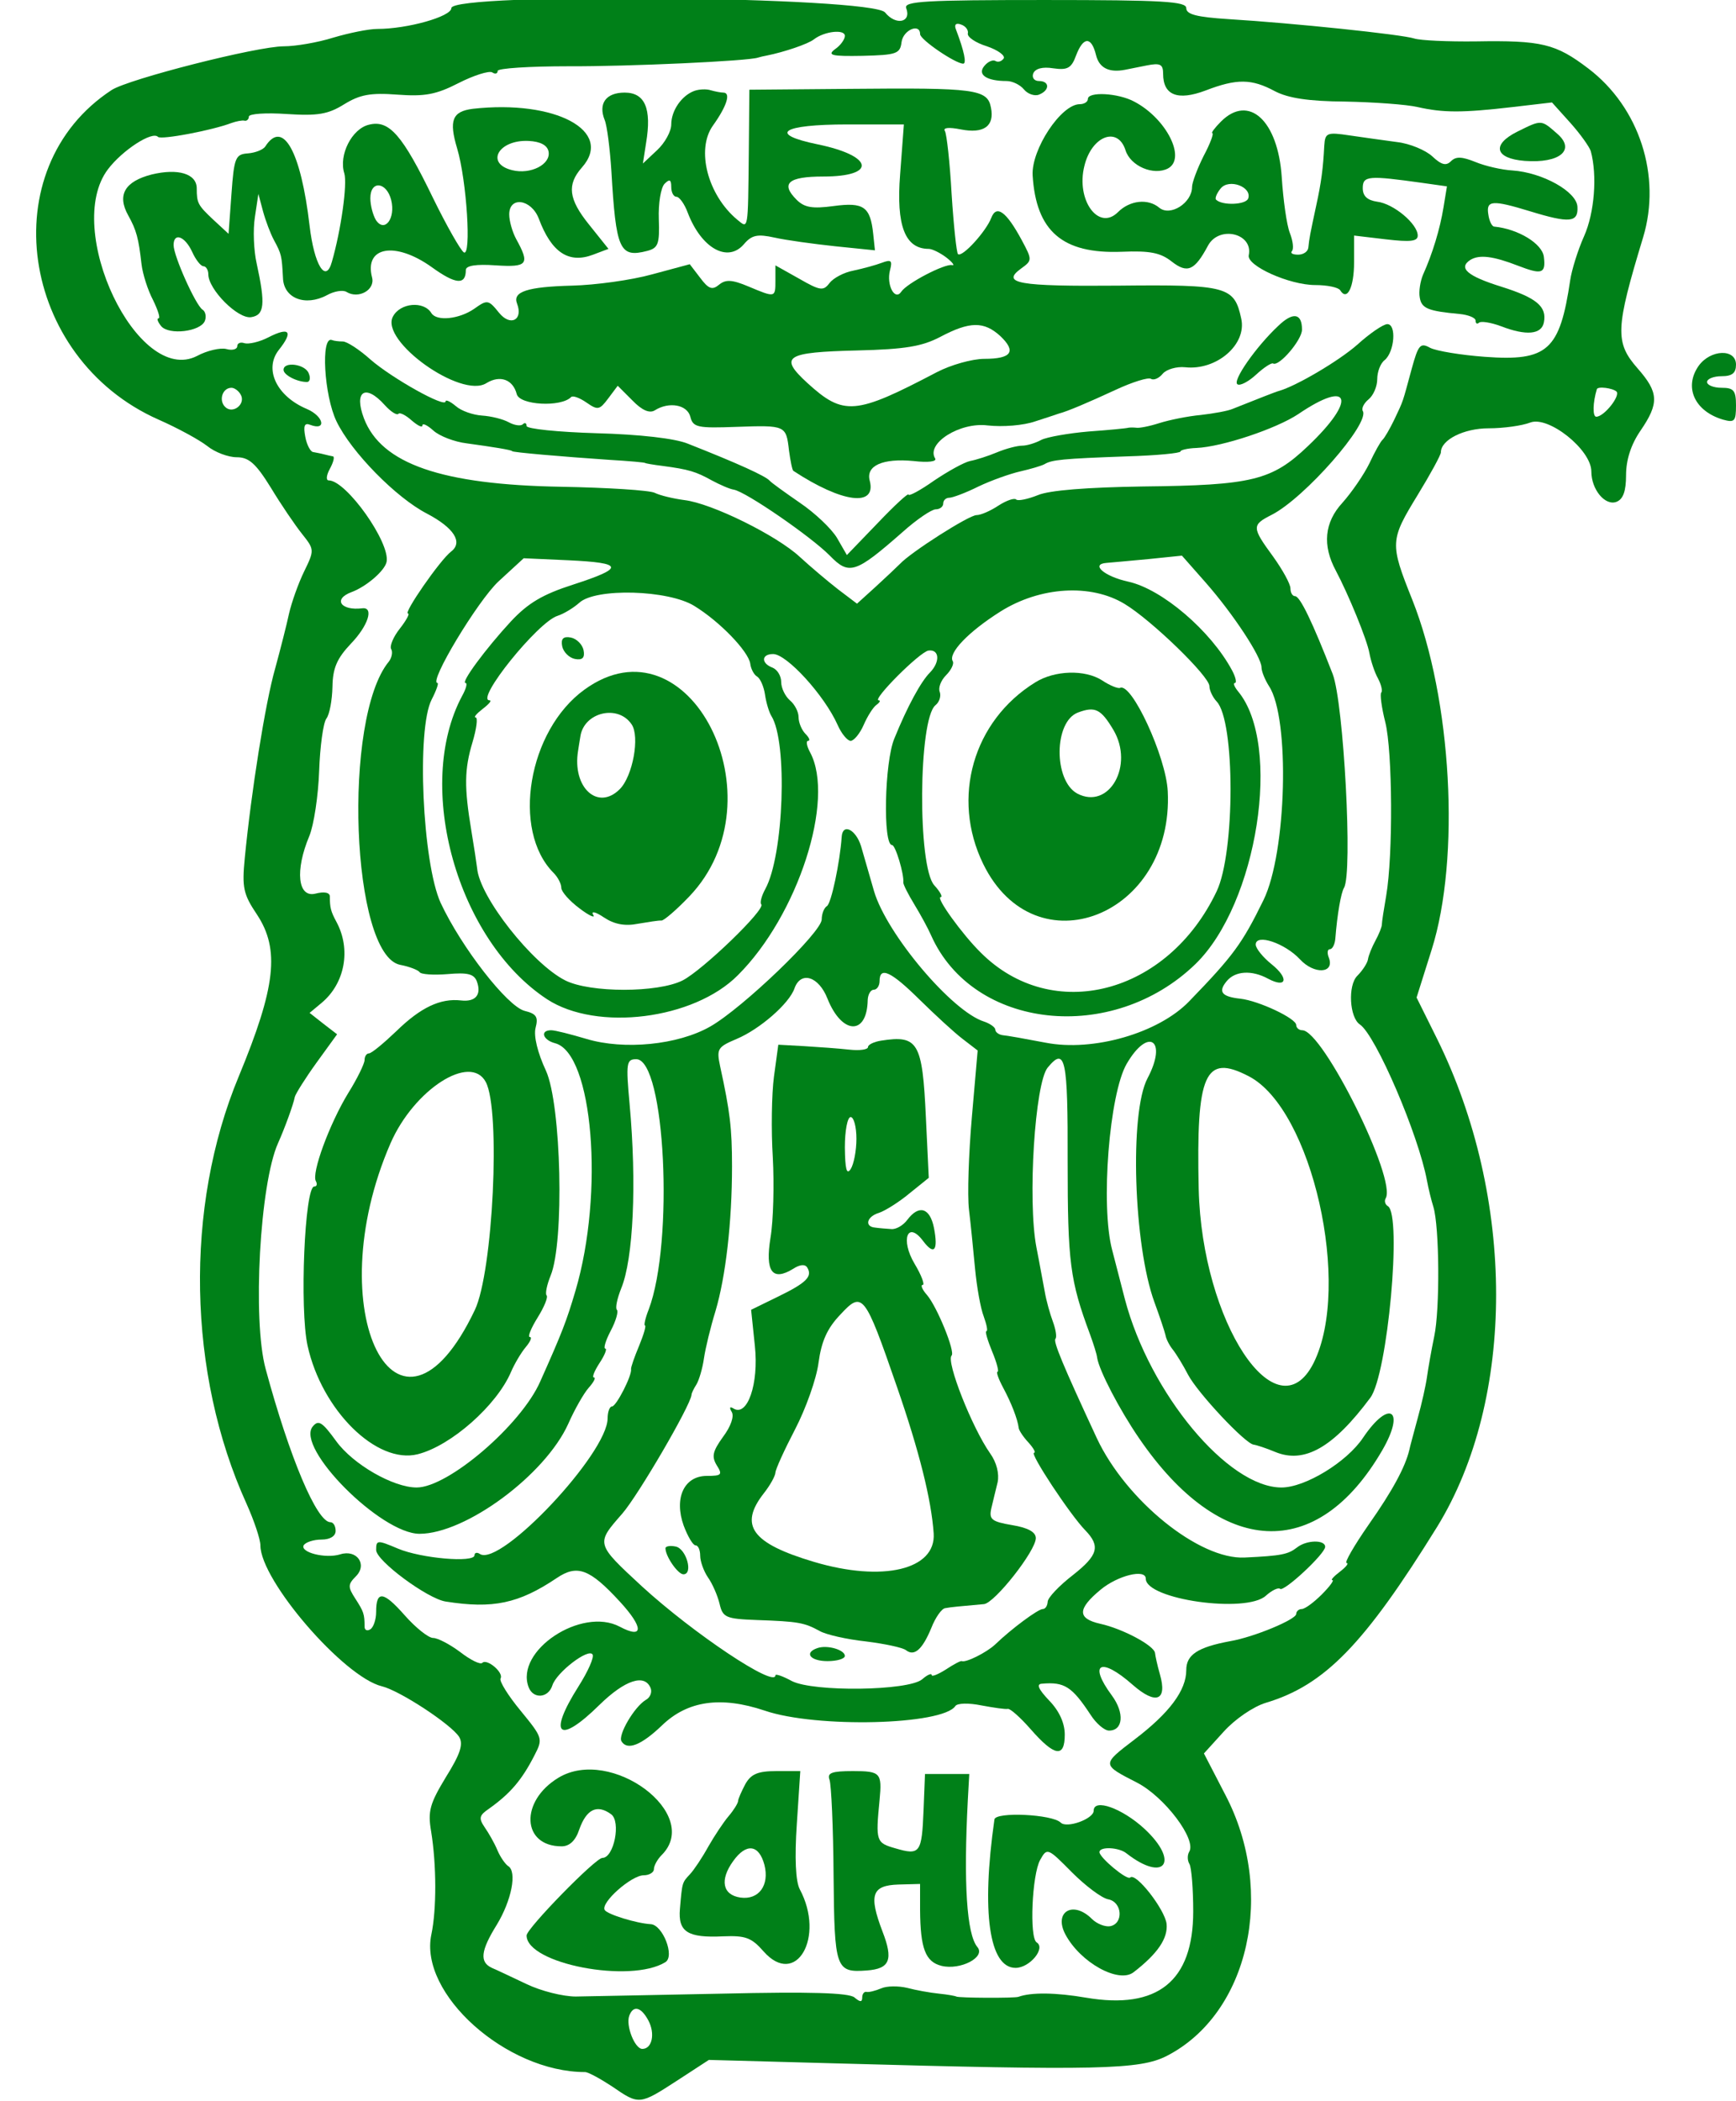 <?xml version="1.0" standalone="no"?>
<!DOCTYPE svg PUBLIC "-//W3C//DTD SVG 20010904//EN"
 "http://www.w3.org/TR/2001/REC-SVG-20010904/DTD/svg10.dtd">
<svg version="1.0" xmlns="http://www.w3.org/2000/svg"
 width="300pt" height="363pt" viewBox="0 0 300 363"
 preserveAspectRatio="xMidYMid meet">
<g transform="translate(0,363) scale(0.05,-0.05)"
fill="#008018" stroke="none">
<path d="M1560 7232 c0 -29 -151 -72 -256 -72 -30 0 -98 -14 -152 -30 -54 -17
-131 -30 -171 -30 -93 0 -536 -113 -595 -151 -413 -270 -319 -926 162 -1139
66 -29 141 -70 168 -91 27 -22 73 -39 102 -39 42 0 66 -21 118 -105 35 -58 84
-130 108 -160 43 -54 43 -56 7 -130 -20 -41 -43 -106 -52 -145 -8 -38 -30
-124 -48 -190 -34 -118 -83 -428 -105 -655 -10 -102 -5 -125 42 -195 80 -121
65 -251 -63 -560 -188 -452 -177 -1027 27 -1476 26 -58 48 -123 48 -144 0
-121 288 -455 420 -487 62 -15 240 -132 267 -175 15 -25 4 -59 -46 -139 -55
-91 -63 -117 -51 -187 19 -117 19 -270 1 -356 -44 -205 259 -476 531 -476 11
0 53 -23 94 -50 93 -64 94 -64 225 21 l109 71 440 -12 c903 -25 1050 -22 1143
26 284 146 378 566 202 902 l-74 143 69 76 c39 43 102 86 145 99 204 61 341
203 592 608 272 442 272 1137 -1 1688 l-70 141 52 165 c100 316 70 866 -67
1210 -78 195 -77 205 19 362 44 72 80 138 80 147 0 43 79 83 165 83 51 0 116
9 144 20 63 24 211 -94 211 -169 0 -63 48 -120 87 -105 23 9 33 37 33 92 0 53
17 106 50 154 65 95 63 132 -10 215 -79 90 -77 137 19 453 64 212 -13 449
-189 583 -113 86 -161 98 -391 94 -94 -1 -189 3 -211 10 -43 14 -415 53 -643
67 -108 7 -145 16 -145 38 0 23 -80 28 -489 28 -411 0 -488 -4 -479 -28 19
-50 -36 -61 -73 -15 -45 55 -1499 70 -1499 15z m1785 -88 c-2 -12 27 -32 66
-44 38 -13 64 -32 58 -42 -7 -10 -19 -14 -28 -9 -9 6 -27 -2 -39 -17 -25 -30
8 -52 77 -52 20 0 47 -13 60 -29 13 -16 37 -24 52 -18 38 15 37 47 0 47 -17 0
-25 12 -20 26 7 17 32 24 69 18 49 -7 63 0 79 44 25 66 53 67 69 2 11 -45 45
-62 101 -51 10 2 44 9 75 15 46 9 56 4 56 -29 0 -74 50 -94 146 -58 109 42
160 41 240 -2 46 -24 115 -35 244 -36 99 -2 212 -10 250 -19 88 -20 155 -20
327 0 l137 16 63 -70 c35 -39 66 -83 71 -98 23 -84 13 -213 -23 -294 -22 -49
-43 -118 -48 -152 -36 -243 -78 -281 -295 -265 -82 6 -167 20 -189 31 -34 19
-41 11 -64 -73 -33 -121 -27 -105 -60 -175 -16 -33 -34 -64 -41 -70 -6 -5 -27
-42 -45 -81 -19 -39 -61 -100 -93 -136 -63 -68 -70 -148 -23 -235 44 -83 108
-239 116 -285 5 -27 18 -67 30 -88 11 -21 16 -43 11 -48 -5 -5 1 -52 14 -103
25 -101 27 -459 3 -599 -8 -46 -15 -91 -15 -100 0 -8 -10 -33 -22 -55 -12 -22
-24 -51 -26 -65 -2 -13 -19 -39 -37 -57 -33 -33 -27 -144 9 -168 55 -37 203
-382 232 -540 5 -27 15 -68 22 -90 21 -68 23 -355 3 -448 -10 -48 -21 -111
-25 -140 -4 -29 -18 -92 -32 -142 -13 -49 -27 -99 -29 -110 -14 -59 -58 -141
-141 -259 -50 -72 -84 -131 -76 -132 9 0 -1 -13 -23 -30 -21 -16 -33 -29 -26
-29 7 0 -9 -22 -37 -50 -27 -27 -58 -50 -69 -50 -10 0 -19 -8 -19 -17 0 -19
-146 -80 -228 -94 -113 -21 -152 -47 -152 -100 0 -70 -58 -148 -179 -240 -114
-87 -114 -86 9 -149 95 -49 207 -197 180 -239 -7 -12 -6 -31 1 -42 7 -12 13
-86 13 -164 0 -241 -123 -340 -370 -298 -105 18 -190 19 -234 3 -13 -5 -208
-4 -215 1 -3 2 -30 7 -60 10 -30 3 -80 12 -110 20 -30 7 -70 7 -90 -2 -19 -8
-42 -14 -50 -12 -8 2 -15 -7 -15 -19 0 -17 -7 -17 -27 0 -20 16 -154 20 -455
13 -236 -5 -464 -9 -508 -10 -44 0 -120 19 -170 43 -49 23 -103 49 -120 56
-43 20 -39 59 17 149 51 84 71 184 39 203 -10 7 -27 31 -37 55 -10 24 -30 59
-44 79 -21 31 -19 41 15 64 73 52 113 98 157 184 30 58 29 61 -48 155 -43 52
-74 102 -69 111 12 20 -47 70 -63 54 -7 -7 -41 10 -76 37 -36 27 -78 49 -94
49 -16 0 -60 35 -98 78 -74 84 -99 87 -99 12 0 -26 -9 -53 -20 -60 -11 -7 -20
-3 -20 9 0 44 -3 52 -32 97 -26 40 -26 49 2 77 41 41 3 94 -54 76 -51 -16
-141 7 -126 32 7 10 34 19 61 19 30 0 49 12 49 30 0 17 -8 30 -18 30 -47 0
-141 223 -224 530 -46 169 -20 640 43 780 22 49 53 133 58 160 3 11 36 64 75
118 l71 98 -48 37 -47 37 42 35 c80 67 102 184 51 279 -20 37 -23 50 -23 88 0
14 -19 18 -50 10 -61 -15 -71 80 -21 199 16 39 31 140 34 225 3 84 14 166 25
181 11 14 20 64 21 110 1 65 16 98 63 148 61 63 81 128 40 123 -75 -9 -102 32
-37 56 51 19 114 73 121 104 14 66 -139 282 -200 282 -10 0 -8 18 4 40 12 22
17 41 11 43 -6 1 -20 4 -31 7 -11 3 -28 6 -38 8 -9 1 -22 25 -27 53 -7 37 -3
49 17 41 58 -22 47 30 -12 55 -104 44 -148 137 -97 203 52 65 38 82 -36 44
-31 -16 -68 -24 -82 -20 -14 5 -25 0 -25 -10 0 -11 -17 -16 -38 -10 -20 5 -66
-5 -101 -24 -205 -105 -464 439 -308 645 50 66 153 133 173 112 11 -11 189 23
254 48 17 6 37 10 45 8 8 -2 15 5 15 14 0 10 59 14 131 9 107 -7 143 -1 199
34 54 33 90 40 183 33 95 -7 134 0 212 40 53 27 105 43 116 37 10 -7 19 -5 19
5 0 9 110 16 245 16 208 -1 622 18 655 30 6 2 19 5 30 7 60 12 143 40 163 56
36 28 107 36 107 12 0 -12 -15 -33 -34 -46 -28 -21 -12 -25 95 -23 118 3 130
7 135 48 6 42 64 66 64 27 0 -19 122 -102 149 -102 12 0 4 42 -25 118 -7 17 0
24 18 17 15 -5 26 -19 23 -31z m-2514 -1246 c21 -33 -26 -71 -53 -44 -23 23
-9 66 22 66 10 0 24 -10 31 -22z m4756 9 c14 -15 -43 -87 -70 -87 -13 0 -12
49 2 95 3 11 55 4 68 -8z m-3346 -5629 c24 -45 13 -98 -21 -98 -26 0 -58 81
-45 115 14 37 41 30 66 -17z"/>
<path d="M2400 6946 c-44 -16 -80 -68 -80 -116 0 -24 -22 -64 -49 -89 l-49
-46 11 71 c20 119 -4 174 -74 174 -65 0 -92 -38 -69 -95 8 -19 18 -98 23 -175
16 -273 28 -302 124 -277 38 10 43 24 40 110 -2 54 7 109 20 122 17 17 23 15
23 -11 0 -19 8 -34 18 -34 10 0 28 -25 39 -55 47 -123 138 -174 194 -109 27
32 47 36 106 23 40 -9 135 -22 210 -30 l137 -14 -6 57 c-10 94 -33 110 -137
96 -74 -10 -101 -5 -128 22 -56 56 -29 80 92 80 186 0 175 71 -18 111 -175 36
-126 69 102 69 l195 0 -13 -173 c-14 -177 17 -257 99 -257 12 0 40 -14 61 -30
22 -17 30 -29 19 -26 -25 5 -155 -62 -175 -92 -22 -33 -52 23 -39 74 9 34 4
38 -28 26 -21 -8 -65 -20 -98 -27 -33 -6 -70 -26 -83 -43 -21 -28 -32 -27
-105 15 l-82 46 0 -52 c0 -60 0 -60 -93 -21 -57 24 -79 25 -102 6 -23 -19 -36
-15 -65 24 l-36 47 -130 -35 c-72 -20 -196 -37 -277 -39 -155 -4 -206 -21
-190 -62 22 -57 -23 -80 -62 -32 -37 46 -41 46 -86 14 -52 -36 -130 -44 -148
-15 -26 43 -108 36 -133 -12 -45 -84 236 -285 323 -230 47 29 92 13 105 -38
10 -38 153 -46 188 -10 6 6 30 -3 53 -19 39 -27 45 -26 75 14 l33 44 51 -51
c33 -34 59 -45 77 -34 49 31 112 20 123 -22 9 -37 25 -40 160 -35 170 6 171 5
181 -82 5 -36 11 -67 15 -70 169 -111 288 -126 264 -34 -14 52 45 78 151 68
51 -6 82 -2 75 9 -32 52 86 126 181 114 53 -6 125 0 165 14 40 13 77 25 82 27
28 7 101 38 196 82 58 27 113 44 122 38 10 -6 28 2 41 18 13 15 48 25 77 22
109 -12 214 79 194 168 -24 111 -47 118 -424 114 -348 -3 -407 8 -337 59 39
28 39 30 2 99 -53 98 -87 123 -105 76 -18 -47 -101 -138 -115 -125 -5 5 -15
99 -22 208 -6 109 -17 206 -23 217 -8 12 13 14 54 6 80 -16 118 11 105 75 -12
64 -54 69 -485 65 l-350 -3 -2 -220 c-3 -270 -1 -261 -40 -229 -102 85 -143
242 -84 325 48 67 63 114 36 114 -9 0 -29 4 -43 8 -15 5 -40 4 -57 -2z m1057
-847 c57 -54 39 -79 -55 -79 -42 0 -116 -21 -164 -46 -282 -148 -322 -152
-448 -37 -99 91 -76 106 173 112 166 4 224 14 287 47 102 54 151 54 207 3z"/>
<path d="M3760 6918 c0 -10 -13 -18 -28 -18 -65 0 -168 -157 -163 -246 12
-193 103 -272 308 -264 97 4 134 -3 173 -34 54 -42 79 -31 125 55 38 71 157
43 141 -33 -8 -36 140 -103 230 -103 41 0 80 -8 86 -18 24 -39 48 10 48 97 l0
92 110 -13 c85 -10 110 -7 110 13 0 40 -83 110 -140 117 -34 5 -50 19 -50 47
0 43 20 44 206 18 l85 -12 -12 -73 c-12 -74 -38 -160 -71 -233 -9 -22 -15 -57
-11 -78 6 -38 29 -47 138 -57 30 -3 55 -13 55 -23 0 -10 5 -13 12 -7 6 6 40 1
75 -12 88 -34 141 -29 149 13 11 55 -26 85 -146 123 -119 37 -151 65 -108 93
31 19 79 13 164 -20 83 -32 97 -28 90 30 -5 46 -89 97 -172 105 -8 1 -17 20
-20 42 -8 49 13 51 144 11 137 -42 167 -39 164 15 -2 53 -121 119 -225 126
-36 2 -93 15 -127 29 -47 19 -68 20 -85 3 -17 -17 -33 -13 -65 17 -23 21 -77
44 -121 49 -43 6 -117 16 -164 23 -79 12 -85 9 -88 -35 -4 -78 -10 -126 -28
-208 -21 -98 -24 -113 -27 -144 -1 -14 -17 -25 -35 -25 -19 0 -28 5 -22 12 7
7 4 35 -7 63 -11 28 -23 115 -28 193 -13 196 -114 288 -210 192 -22 -22 -35
-40 -30 -40 6 0 -7 -36 -30 -79 -22 -44 -40 -92 -40 -107 0 -55 -75 -103 -113
-72 -39 33 -102 26 -143 -15 -67 -67 -146 42 -116 160 25 103 115 138 142 54
17 -55 97 -89 147 -63 64 35 -6 173 -117 231 -56 30 -160 35 -160 9z m554
-344 c-8 -22 -90 -25 -111 -4 -5 5 3 23 16 39 29 35 109 5 95 -35z"/>
<path d="M1634 6884 c-71 -9 -83 -40 -54 -137 33 -110 50 -376 23 -359 -11 7
-59 91 -106 187 -106 219 -152 272 -222 254 -59 -14 -105 -105 -85 -168 11
-36 -11 -195 -43 -306 -21 -76 -61 -11 -77 125 -30 257 -92 369 -153 274 -7
-11 -34 -22 -60 -24 -43 -3 -48 -14 -57 -140 l-10 -138 -53 49 c-53 50 -57 57
-57 108 0 51 -65 70 -156 48 -93 -24 -120 -71 -81 -141 29 -52 36 -80 46 -168
4 -35 22 -91 40 -125 17 -35 26 -63 19 -63 -7 0 -3 -12 9 -27 27 -32 136 -19
151 18 6 15 2 33 -8 39 -23 14 -100 185 -100 223 0 45 39 31 64 -23 12 -27 30
-50 39 -50 9 0 17 -13 17 -28 0 -52 102 -155 148 -148 46 7 50 44 19 186 -10
44 -13 116 -6 160 l12 80 16 -60 c9 -33 26 -78 38 -100 26 -48 27 -54 31 -130
2 -71 77 -100 152 -60 25 14 56 19 68 11 41 -25 99 7 88 50 -28 107 80 126
206 36 83 -60 118 -63 118 -10 0 15 35 21 104 16 110 -7 118 4 70 91 -13 24
-24 62 -24 85 0 64 76 53 102 -14 44 -118 104 -157 188 -125 l53 20 -68 85
c-70 87 -76 137 -24 196 112 126 -91 235 -377 203z m262 -148 c8 -44 -62 -80
-126 -64 -94 23 -47 106 57 101 41 -2 65 -15 69 -37z m-544 -167 c16 -64 -23
-115 -53 -69 -10 17 -19 50 -19 75 0 63 56 57 72 -6z"/>
<path d="M5244 6805 c-90 -45 -77 -93 26 -101 121 -9 177 38 112 94 -56 49
-53 49 -138 7z"/>
<path d="M4418 6134 c-77 -72 -160 -191 -141 -202 9 -6 38 9 65 34 26 24 52
41 58 38 20 -12 100 81 100 117 0 57 -31 62 -82 13z"/>
<path d="M4690 6068 c-64 -56 -210 -142 -270 -159 -9 -2 -77 -29 -160 -62 -16
-7 -66 -16 -110 -21 -44 -4 -108 -17 -143 -28 -34 -11 -70 -18 -80 -16 -9 1
-21 1 -27 0 -5 -2 -67 -8 -137 -13 -70 -6 -144 -19 -164 -29 -20 -11 -50 -20
-66 -20 -17 0 -56 -10 -87 -23 -31 -13 -72 -26 -93 -30 -20 -4 -76 -35 -125
-68 -48 -34 -88 -55 -88 -48 0 7 -48 -37 -106 -98 l-107 -111 -34 59 c-19 32
-77 87 -129 122 -52 36 -98 69 -104 76 -14 16 -108 59 -283 128 -44 18 -166
32 -315 36 -133 4 -242 15 -242 25 0 10 -6 13 -13 6 -7 -7 -29 -4 -49 7 -20
11 -61 21 -92 23 -31 2 -72 16 -91 33 -19 16 -35 23 -35 16 0 -24 -187 81
-260 145 -38 34 -81 62 -95 62 -14 0 -31 2 -38 5 -39 15 -27 -192 16 -281 51
-106 206 -264 313 -319 93 -49 125 -99 83 -131 -38 -29 -166 -214 -149 -214 7
0 -6 -24 -28 -52 -23 -29 -36 -61 -30 -71 6 -10 2 -30 -8 -43 -161 -195 -130
-1014 39 -1048 32 -6 62 -18 67 -25 4 -8 48 -11 97 -7 68 6 91 1 101 -25 17
-46 -4 -72 -55 -66 -71 8 -139 -24 -223 -106 -44 -42 -86 -77 -95 -77 -8 0
-15 -10 -15 -23 0 -12 -25 -64 -57 -115 -64 -105 -128 -278 -111 -304 5 -10 3
-18 -6 -18 -33 0 -51 -423 -23 -550 49 -223 239 -411 381 -375 115 29 273 169
322 284 12 28 35 67 51 86 16 19 23 35 14 35 -8 0 4 30 27 67 23 37 37 71 31
77 -5 6 1 36 14 68 48 116 37 591 -16 708 -29 62 -43 120 -36 148 10 38 3 49
-38 59 -60 16 -218 219 -290 373 -63 138 -84 601 -31 703 16 31 25 57 20 57
-32 0 139 284 211 351 l87 80 155 -7 c191 -9 195 -26 16 -84 -106 -34 -156
-64 -215 -127 -87 -94 -175 -213 -157 -213 7 0 2 -20 -12 -45 -166 -311 -17
-844 294 -1048 172 -112 507 -70 659 83 208 207 337 607 250 770 -12 22 -15
40 -7 40 8 0 4 11 -9 24 -13 13 -24 39 -24 58 0 18 -13 44 -30 58 -16 14 -30
42 -30 63 0 21 -13 43 -30 50 -40 15 -39 47 2 47 47 0 177 -142 223 -245 13
-30 34 -55 45 -55 11 0 32 25 45 55 13 30 33 62 45 70 11 8 14 15 7 15 -25 0
141 167 172 172 38 5 41 -39 5 -76 -31 -31 -78 -117 -123 -228 -34 -81 -40
-368 -8 -368 12 0 42 -101 39 -129 -1 -6 16 -40 38 -76 22 -36 48 -84 58 -107
145 -326 626 -378 914 -99 214 208 300 758 147 942 -13 16 -18 29 -11 29 7 0
3 20 -10 44 -73 136 -241 280 -358 306 -83 18 -133 61 -75 65 14 1 78 7 143
13 l117 12 82 -93 c95 -108 193 -257 193 -293 0 -14 12 -43 26 -65 73 -111 61
-575 -19 -739 -74 -151 -104 -192 -257 -350 -106 -110 -332 -175 -496 -143
-68 13 -135 25 -149 26 -14 2 -25 11 -25 19 0 8 -18 21 -39 28 -111 35 -336
302 -380 450 -14 50 -35 120 -45 156 -18 58 -64 81 -67 32 -6 -87 -36 -230
-51 -239 -10 -6 -18 -27 -18 -46 0 -44 -273 -306 -385 -370 -112 -64 -298 -82
-428 -43 -54 16 -108 30 -122 30 -40 0 -29 -34 14 -45 130 -35 170 -516 70
-855 -31 -105 -46 -144 -122 -314 -66 -150 -318 -366 -427 -366 -81 0 -220 80
-278 160 -48 66 -61 75 -81 51 -61 -73 235 -371 369 -371 159 0 434 203 514
380 22 50 54 106 71 125 17 19 25 35 18 35 -8 0 1 22 19 50 18 27 27 50 20 50
-7 0 1 28 19 62 18 34 27 67 21 72 -6 6 1 39 15 74 42 102 54 362 29 637 -13
142 -11 155 23 155 100 0 131 -633 43 -865 -12 -30 -17 -55 -13 -55 5 0 -4
-31 -20 -70 -16 -38 -29 -75 -28 -81 4 -21 -51 -129 -66 -129 -8 0 -15 -19
-15 -41 0 -121 -369 -513 -441 -469 -10 7 -19 5 -19 -4 0 -27 -185 -11 -265
23 -71 30 -75 30 -75 -5 0 -37 177 -168 240 -178 164 -26 253 -7 384 81 71 48
114 32 218 -81 83 -90 83 -131 0 -87 -132 70 -363 -83 -315 -209 16 -42 68
-38 82 6 14 45 125 130 139 107 6 -10 -16 -59 -49 -111 -107 -169 -68 -202 73
-63 88 86 157 109 177 57 5 -14 -2 -32 -17 -40 -40 -24 -97 -122 -84 -143 20
-33 69 -13 140 55 88 85 203 102 355 51 178 -61 615 -50 659 16 7 10 46 11 90
2 43 -8 84 -14 91 -12 8 2 43 -29 79 -70 83 -95 118 -100 118 -19 0 40 -19 82
-54 118 -37 39 -45 57 -25 58 78 7 104 -10 168 -107 19 -30 48 -55 64 -55 49
0 54 61 10 121 -83 112 -39 135 72 37 80 -70 120 -55 94 36 -9 31 -16 64 -17
74 -3 26 -112 84 -189 101 -80 18 -80 51 1 118 59 49 156 73 156 38 0 -72 347
-121 415 -59 21 19 43 29 49 24 12 -13 156 121 156 145 0 25 -64 24 -97 -2
-31 -24 -53 -29 -181 -35 -157 -8 -410 197 -511 412 -119 256 -152 336 -143
344 5 6 1 32 -9 59 -10 27 -23 73 -28 103 -6 30 -18 99 -29 154 -31 163 -5
568 39 621 61 74 70 32 69 -326 0 -346 8 -410 77 -595 12 -33 24 -70 25 -82 7
-44 77 -179 145 -278 282 -412 615 -429 840 -42 82 141 25 179 -66 44 -56 -84
-200 -172 -282 -172 -185 0 -455 325 -541 650 -17 66 -37 143 -44 170 -41 153
-10 541 50 644 75 129 142 82 72 -50 -63 -119 -48 -578 24 -774 18 -49 35
-100 38 -113 2 -13 13 -35 25 -50 12 -15 36 -54 53 -87 33 -63 198 -239 227
-242 9 -1 43 -12 74 -25 101 -42 201 15 329 187 60 80 110 631 61 662 -10 6
-13 18 -8 27 40 64 -217 581 -288 581 -11 0 -21 8 -21 18 0 23 -130 84 -193
91 -65 7 -78 24 -47 61 29 35 86 39 143 8 64 -34 73 1 12 50 -30 24 -55 55
-55 68 0 39 101 5 153 -51 49 -53 120 -49 100 5 -7 17 -5 30 3 30 9 0 17 16
19 35 7 89 20 160 30 177 31 50 -1 640 -39 739 -70 180 -113 269 -130 269 -9
0 -16 12 -16 27 0 15 -27 64 -60 110 -74 101 -74 109 -5 144 114 58 341 317
315 359 -5 9 4 27 20 40 17 14 30 45 30 70 0 25 11 55 26 66 34 29 41 124 9
124 -14 0 -61 -32 -105 -72z m-3360 -208 c20 -22 41 -36 47 -30 5 6 26 -5 46
-23 21 -18 37 -26 37 -17 0 9 17 1 38 -18 21 -19 73 -39 115 -44 88 -12 157
-23 157 -27 0 -4 174 -19 336 -30 68 -4 124 -9 124 -11 0 -1 27 -6 60 -10 91
-12 116 -20 170 -50 28 -15 62 -30 76 -32 42 -7 268 -163 332 -228 67 -69 89
-61 251 81 49 44 101 79 115 79 14 0 26 9 26 20 0 11 9 20 21 20 11 0 57 17
101 39 44 21 109 44 144 52 35 8 73 19 84 25 25 15 60 19 285 27 102 3 185 11
185 17 0 5 25 11 55 12 90 4 277 67 352 117 181 123 203 50 33 -111 -124 -118
-192 -135 -570 -139 -192 -3 -323 -13 -363 -30 -35 -14 -69 -21 -75 -15 -6 6
-33 -3 -61 -21 -27 -18 -61 -33 -76 -33 -26 0 -227 -128 -265 -169 -11 -11
-49 -47 -84 -79 l-64 -58 -66 50 c-36 28 -95 78 -131 111 -79 74 -305 186
-400 197 -38 5 -84 16 -102 25 -18 9 -163 18 -323 21 -413 7 -622 79 -682 236
-36 95 5 121 72 46z m1070 -694 c88 -54 186 -156 193 -199 2 -18 13 -39 24
-45 11 -7 23 -35 27 -62 4 -28 14 -61 22 -74 57 -90 43 -482 -21 -598 -13 -24
-19 -47 -14 -53 17 -16 -203 -228 -272 -263 -86 -43 -319 -43 -405 0 -114 57
-297 289 -305 388 -2 17 -11 76 -20 130 -25 150 -24 212 4 305 14 47 19 85 11
86 -8 0 3 13 25 30 21 16 32 29 23 29 -51 0 167 271 235 292 22 7 56 28 75 45
56 52 308 45 398 -11z m1487 7 c93 -56 293 -250 293 -284 0 -14 11 -38 25 -53
64 -67 64 -522 0 -656 -169 -356 -568 -460 -816 -211 -63 62 -156 191 -138
191 8 0 -1 18 -22 41 -58 64 -55 573 4 622 14 11 20 32 15 46 -6 14 4 40 22
58 18 18 28 40 23 48 -17 28 54 102 165 172 137 86 312 97 429 26z m-708
-1368 c53 -52 119 -113 148 -135 l52 -40 -20 -230 c-11 -126 -16 -270 -10
-320 6 -49 15 -141 21 -204 6 -63 19 -137 30 -165 10 -28 15 -51 9 -51 -5 0 4
-31 20 -70 16 -38 24 -70 19 -70 -6 0 3 -25 19 -55 28 -52 50 -108 54 -140 1
-8 16 -31 34 -50 17 -19 26 -35 19 -35 -17 0 125 -215 177 -268 53 -55 44 -86
-42 -154 -48 -37 -88 -79 -88 -93 -1 -14 -8 -25 -17 -25 -16 0 -108 -68 -164
-122 -31 -29 -102 -64 -116 -58 -3 2 -28 -11 -55 -29 -27 -17 -49 -26 -49 -19
0 7 -15 1 -33 -15 -49 -40 -375 -44 -450 -6 -31 17 -57 26 -57 20 0 -45 -284
145 -461 307 -161 149 -160 147 -68 252 56 65 235 372 239 410 0 6 8 22 17 36
9 15 21 55 26 90 5 35 23 109 40 164 35 118 57 306 57 500 0 132 -7 189 -41
345 -13 61 -9 67 57 95 79 33 182 122 200 175 22 61 84 41 114 -36 50 -125
137 -128 139 -4 1 19 10 35 21 35 11 0 20 14 20 30 0 52 40 33 139 -65z m1137
-264 c219 -113 357 -725 224 -991 -127 -251 -386 141 -397 601 -9 400 21 469
173 390z m-2637 -20 c52 -97 25 -656 -38 -788 -265 -556 -544 -4 -291 577 81
185 276 311 329 211z"/>
<path d="M1943 5027 c4 -20 24 -40 44 -44 26 -5 35 4 30 30 -4 20 -24 40 -44
44 -26 5 -35 -4 -30 -30z"/>
<path d="M2020 4877 c-195 -141 -253 -486 -107 -633 15 -15 27 -38 27 -52 0
-13 28 -45 63 -71 34 -26 56 -35 47 -22 -8 14 9 10 37 -9 36 -24 73 -31 118
-22 36 6 72 12 81 11 9 0 52 37 96 83 323 337 -1 977 -362 715z m163 -120 c29
-42 4 -179 -41 -224 -76 -76 -165 6 -144 133 1 8 5 31 8 50 13 83 130 111 177
41z"/>
<path d="M3578 4902 c-215 -133 -291 -399 -180 -627 180 -369 660 -180 638
251 -6 119 -125 377 -165 357 -7 -3 -35 8 -62 26 -59 38 -164 35 -231 -7z
m270 -164 c73 -123 -15 -278 -125 -220 -82 45 -81 249 3 280 59 22 79 12 122
-60z"/>
<path d="M3045 3664 c-25 -4 -45 -14 -45 -22 0 -9 -29 -13 -65 -9 -36 4 -105
9 -155 12 l-90 5 -15 -110 c-8 -60 -10 -186 -4 -280 5 -93 2 -218 -8 -277 -19
-117 6 -152 79 -107 23 15 41 16 48 4 19 -31 -3 -53 -102 -101 l-92 -45 13
-125 c14 -131 -26 -246 -74 -216 -13 8 -15 3 -6 -12 9 -15 -3 -50 -30 -86 -36
-50 -40 -68 -22 -98 21 -33 17 -37 -34 -37 -79 0 -114 -77 -80 -172 14 -37 32
-68 41 -68 9 0 16 -16 16 -36 0 -19 12 -53 27 -75 15 -21 33 -62 40 -91 11
-47 21 -52 128 -56 145 -5 165 -9 218 -38 23 -13 95 -29 160 -36 64 -8 126
-21 138 -30 29 -23 57 2 88 77 14 36 36 67 48 68 21 4 46 6 134 14 37 4 179
184 179 228 0 21 -27 36 -82 45 -71 12 -80 20 -72 57 6 24 15 64 22 91 6 29
-3 68 -26 100 -62 88 -153 318 -133 338 13 13 -50 168 -85 209 -17 19 -23 35
-15 35 8 0 -4 33 -28 73 -50 84 -24 151 30 78 38 -50 52 -32 37 46 -14 70 -52
81 -92 28 -14 -19 -39 -34 -56 -32 -16 1 -41 3 -55 5 -38 3 -30 38 13 51 21 7
69 37 105 67 l67 54 -10 210 c-12 259 -27 284 -155 264z m-85 -339 c0 -41 -9
-88 -20 -105 -14 -21 -19 0 -20 75 0 58 9 105 20 105 11 0 20 -34 20 -75z
m140 -857 c77 -222 119 -390 127 -507 8 -125 -176 -169 -414 -98 -215 64 -260
126 -173 237 22 28 39 59 40 71 0 11 31 79 68 150 37 71 74 175 81 230 10 74
30 119 75 166 77 83 84 75 196 -249z"/>
<path d="M2300 1910 c0 -28 43 -90 62 -90 35 0 10 89 -27 96 -19 4 -35 1 -35
-6z"/>
<path d="M2825 1565 c-47 -16 -25 -45 35 -45 33 0 60 8 60 18 0 21 -61 39 -95
27z"/>
<path d="M980 5982 c0 -18 47 -42 81 -42 10 0 13 14 6 30 -12 32 -87 42 -87
12z"/>
<path d="M1930 1117 c-134 -81 -127 -237 11 -237 27 0 48 19 61 58 25 71 62
88 110 53 35 -25 10 -151 -30 -151 -24 0 -262 -244 -262 -268 0 -98 360 -167
480 -92 33 21 -10 129 -51 131 -50 3 -150 34 -159 49 -15 25 92 120 135 120
19 0 35 10 35 21 0 12 12 34 27 49 141 141 -175 377 -357 267z"/>
<path d="M2576 1095 c-13 -25 -25 -51 -25 -59 -1 -8 -15 -31 -33 -52 -17 -20
-49 -68 -70 -105 -21 -38 -49 -80 -63 -95 -28 -30 -27 -28 -35 -120 -7 -80 27
-101 150 -95 76 3 97 -4 139 -52 112 -127 214 49 125 215 -14 27 -18 107 -10
225 l12 183 -82 0 c-65 0 -88 -10 -108 -45z m66 -279 c18 -70 -19 -122 -83
-113 -62 9 -72 61 -25 126 45 63 89 58 108 -13z"/>
<path d="M2867 1110 c6 -16 13 -165 14 -330 3 -324 7 -337 115 -329 80 6 92
37 54 135 -48 126 -37 159 55 162 l75 2 0 -90 c1 -132 18 -179 74 -193 65 -16
154 30 124 65 -37 45 -48 220 -33 508 l5 90 -76 0 -77 0 -5 -125 c-6 -148 -12
-157 -97 -132 -67 19 -69 24 -55 167 9 94 3 100 -92 100 -73 0 -90 -6 -81 -30z"/>
<path d="M3780 1003 c0 -28 -93 -62 -114 -41 -29 29 -225 38 -229 11 -46 -321
-18 -513 73 -513 49 0 105 68 73 88 -26 16 -16 235 12 285 24 43 26 42 110
-43 47 -47 103 -89 125 -93 49 -9 54 -84 7 -93 -17 -3 -46 8 -63 25 -65 65
-133 25 -92 -53 52 -98 185 -171 236 -131 83 64 119 117 114 167 -6 50 -107
180 -126 160 -11 -10 -106 69 -106 88 0 20 67 17 93 -4 132 -103 186 -30 62
85 -76 70 -175 106 -175 62z"/>
<path d="M5871 5996 c-52 -74 -14 -157 84 -186 40 -11 45 -6 45 49 0 52 -8 61
-50 61 -27 0 -50 9 -50 20 0 11 23 20 50 20 37 0 50 11 50 40 0 56 -88 53
-129 -4z"/>
</g>
</svg>
